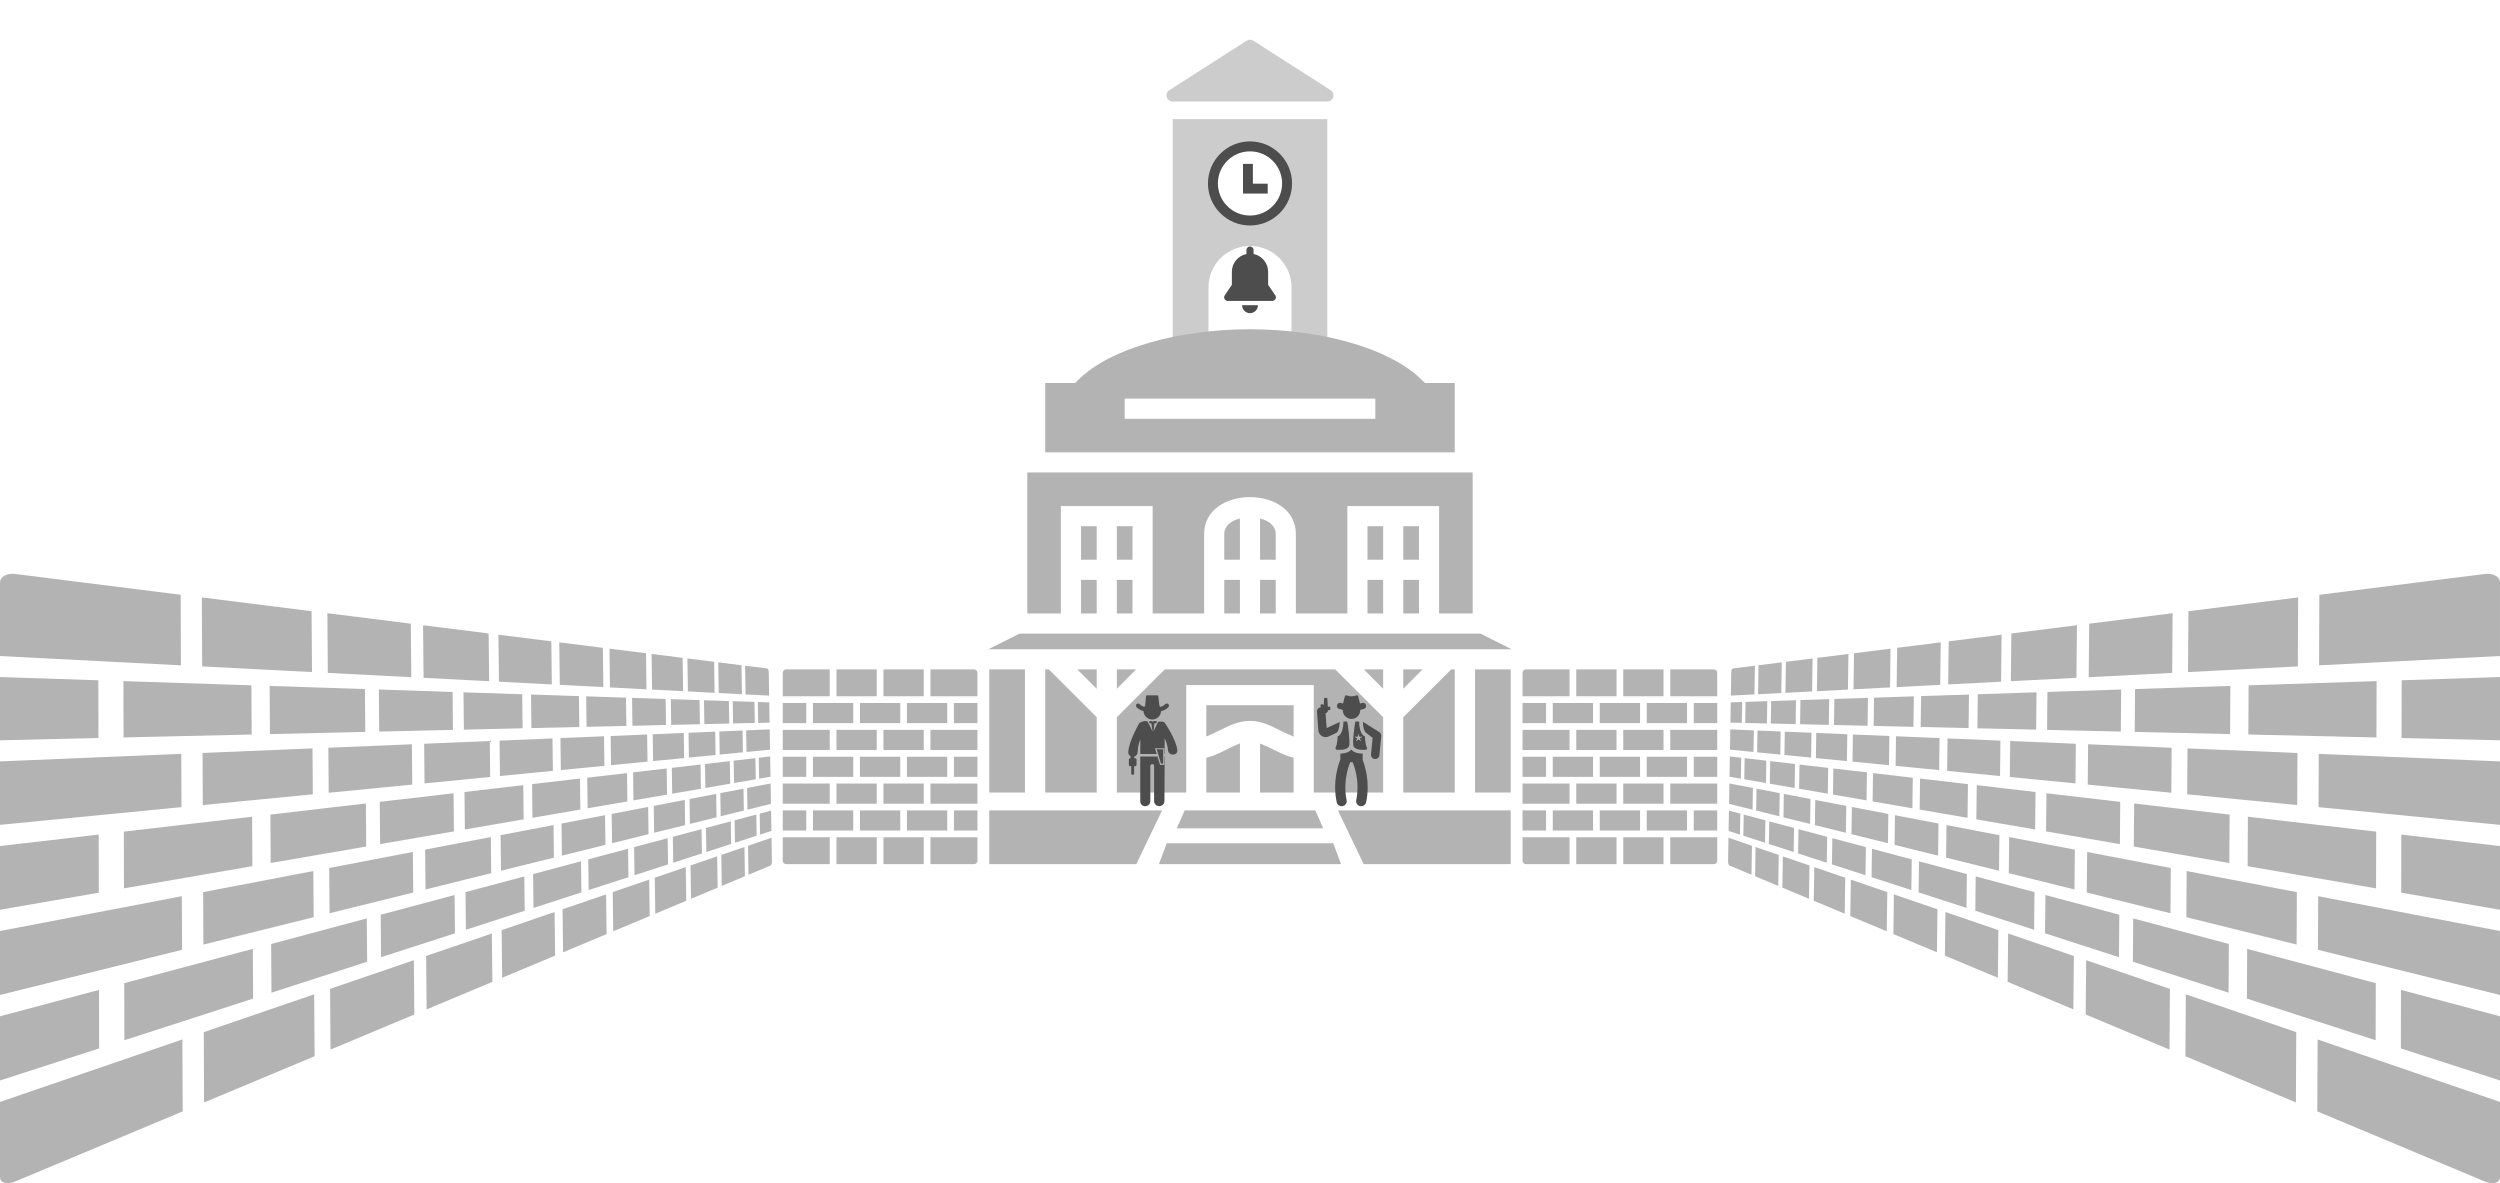 <?xml version="1.0" encoding="UTF-8"?>
<!DOCTYPE svg PUBLIC "-//W3C//DTD SVG 1.1//EN" "http://www.w3.org/Graphics/SVG/1.1/DTD/svg11.dtd">
<!-- Creator: CorelDRAW 2021 (64-Bit) -->
<svg xmlns="http://www.w3.org/2000/svg" xml:space="preserve" width="2282px" height="1080px" version="1.1" style="shape-rendering:geometricPrecision; text-rendering:geometricPrecision; image-rendering:optimizeQuality; fill-rule:evenodd; clip-rule:evenodd"
viewBox="0 0 2280.63 1079.35"
 xmlns:xlink="http://www.w3.org/1999/xlink"
 xmlns:xodm="http://www.corel.com/coreldraw/odm/2003">
 <defs>
  <style type="text/css">
   <![CDATA[
    .fil3 {fill:none}
    .fil1 {fill:#4D4D4D;fill-rule:nonzero}
    .fil2 {fill:#B3B3B3;fill-rule:nonzero}
    .fil0 {fill:#CCCCCC;fill-rule:nonzero}
   ]]>
  </style>
 </defs>
 <g id="Capa_x0020_1">
  <path class="fil0" d="M1210.82 310.27l0 -201.62 -141.01 0 0 201.62 32.63 0 0 -48.04c0,-20.91 16.96,-37.87 37.87,-37.87 20.92,0 37.88,16.96 37.88,37.87l0 0 0 48.04 32.63 0zm-70.5 -172.25c16.17,0 29.33,13.15 29.33,29.33 0,16.17 -13.16,29.33 -29.33,29.33 -16.18,0 -29.34,-13.16 -29.34,-29.33 0,-16.18 13.16,-29.33 29.34,-29.33zm70.5 -45.38c2.51,0 4.71,-1.65 5.42,-4.06 0.7,-2.4 -0.27,-4.98 -2.38,-6.33l-70.5 -45.13c-1.85,-1.19 -4.23,-1.19 -6.09,0l-70.5 45.13c-2.11,1.35 -3.08,3.93 -2.38,6.33 0.71,2.41 2.91,4.06 5.42,4.06l141.01 0z"/>
  <path class="fil1" d="M1140.32 205.7c21.15,0 38.35,-17.2 38.35,-38.35 0,-21.15 -17.21,-38.36 -38.35,-38.36 -21.15,0 -38.36,17.21 -38.36,38.36 0,21.15 17.21,38.35 38.36,38.35zm0 -67.68c16.17,0 29.33,13.15 29.33,29.33 0,16.17 -13.16,29.33 -29.33,29.33 -16.18,0 -29.34,-13.16 -29.34,-29.33 0,-16.18 13.16,-29.33 29.34,-29.33z"/>
  <polygon class="fil1" points="1156.48,176.58 1156.48,167.56 1142.94,167.56 1142.94,149.51 1133.92,149.51 1133.92,167.56 1133.92,176.58 1142.94,176.58 "/>
  <g id="_1922122374992">
  </g>
  <g id="_1922122380560">
  </g>
  <g id="_1922122382288">
  </g>
  <g id="_1922122367552">
  </g>
  <g id="_1922122366880">
  </g>
  <g id="_1922122921632">
  </g>
  <g id="_1922122922544">
  </g>
  <g id="_1922122922064">
  </g>
  <g id="_1922122922832">
  </g>
  <g id="_1922122935264">
  </g>
  <g id="_1922122933584">
  </g>
  <g id="_1922122935888">
  </g>
  <g id="_1922122935648">
  </g>
  <g id="_1922122934208">
  </g>
  <g id="_1922122935360">
  </g>
  <g id="_1922122941216">
  </g>
  <g id="_1922122942464">
  </g>
  <g id="_1922122940400">
  </g>
  <g id="_1922122945248">
  </g>
  <g id="_1922122942848">
  </g>
  <g id="_1922122944768">
  </g>
  <g id="_1922122944192">
  </g>
  <g id="_1922122943040">
  </g>
  <g id="_1922122944912">
  </g>
  <g id="_1922122945536">
  </g>
  <g id="_1922122943856">
  </g>
  <g id="_1922122947456">
  </g>
  <g id="_1922122947552">
  </g>
  <g id="_1922122946496">
  </g>
  <g id="_1922122946016">
  </g>
  <g id="_1922122946256">
  </g>
  <g id="_1922122917456">
  </g>
  <g id="_1922122917264">
  </g>
  <g id="_1922122915824">
  </g>
  <g id="_1922122917744">
  </g>
  <g id="_1922122915440">
  </g>
  <g id="_1922122915488">
  </g>
  <g id="_1922122916688">
  </g>
  <g id="_1922122919568">
  </g>
  <g id="_1922122499808">
  </g>
  <g id="_1922122499856">
  </g>
  <g id="_1922122500048">
  </g>
  <g id="_1922122501968">
  </g>
  <g id="_1922122506624">
  </g>
  <g id="_1922122480224">
  </g>
  <path class="fil2" d="M1459.38 659.67l36.75 0 0 -18.37 -36.75 0 0 18.37zm-21.43 -24.5l36.74 0 0 -24.49 -36.74 0 0 24.49zm-21.44 122.49l36.75 0 0 -18.37 -36.75 0 0 18.37zm-27.56 -97.99l21.43 0 0 -18.37 -21.43 0 0 18.37zm91.87 -24.5l36.74 0 0 -24.49 -36.74 0 0 24.49zm0 49l36.74 0 0 -18.37 -36.74 0 0 18.37zm21.43 -24.5l36.75 0 0 -18.37 -36.75 0 0 18.37zm-64.3 73.5l36.74 0 0 -18.38 -36.74 0 0 18.38zm107.18 24.49l21.43 0 0 -18.37 -21.43 0 0 18.37zm-156.18 27.57c0,1.69 1.37,3.06 3.06,3.06l39.81 0 0 -24.5 -42.87 0 0 21.44zm134.74 3.06l39.81 0c1.69,0 3.06,-1.37 3.06,-3.06l0 -21.44 -42.87 0 0 24.5zm-85.74 0l36.74 0 0 -24.5 -36.74 0 0 24.5zm-6.13 -177.61l-39.81 0c-1.69,0 -3.06,1.37 -3.06,3.06l0 21.44 42.87 0 0 -24.5zm49 177.61l36.74 0 0 -24.5 -36.74 0 0 24.5zm64.31 -79.62l21.43 0 0 -18.37 -21.43 0 0 18.37zm21.43 -94.93c0,-1.69 -1.37,-3.06 -3.06,-3.06l-39.81 0 0 24.5 42.87 0 0 -21.44zm-150.05 45.93l36.75 0 0 -18.37 -36.75 0 0 18.37zm64.31 73.5l36.74 0 0 -18.38 -36.74 0 0 18.38zm-21.44 24.49l36.75 0 0 -18.37 -36.75 0 0 18.37zm64.31 -24.49l42.87 0 0 -18.38 -42.87 0 0 18.38zm-21.44 24.49l36.75 0 0 -18.37 -36.75 0 0 18.37zm-113.3 -24.49l42.87 0 0 -18.38 -42.87 0 0 18.38zm0 24.49l21.43 0 0 -18.37 -21.43 0 0 18.37zm156.18 -97.99l21.43 0 0 -18.37 -21.43 0 0 18.37zm-156.18 49l21.43 0 0 -18.37 -21.43 0 0 18.37zm0 -24.5l42.87 0 0 -18.37 -42.87 0 0 18.37zm70.43 24.5l36.75 0 0 -18.37 -36.75 0 0 18.37zm-42.87 0l36.75 0 0 -18.37 -36.75 0 0 18.37zm85.74 0l36.75 0 0 -18.37 -36.75 0 0 18.37zm-64.3 -24.5l36.74 0 0 -18.37 -36.74 0 0 18.37zm85.74 0l42.87 0 0 -18.37 -42.87 0 0 18.37z"/>
  <path class="fil2" d="M784.5 659.67l36.75 0 0 -18.37 -36.75 0 0 18.37zm-21.43 -24.5l36.74 0 0 -24.49 -36.74 0 0 24.49zm-21.44 122.49l36.75 0 0 -18.37 -36.75 0 0 18.37zm-27.56 -97.99l21.44 0 0 -18.37 -21.44 0 0 18.37zm91.87 -24.5l36.75 0 0 -24.49 -36.75 0 0 24.49zm0 49l36.75 0 0 -18.37 -36.75 0 0 18.37zm21.43 -24.5l36.75 0 0 -18.37 -36.75 0 0 18.37zm-64.3 73.5l36.74 0 0 -18.38 -36.74 0 0 18.38zm107.18 24.49l21.43 0 0 -18.37 -21.43 0 0 18.37zm-156.18 27.57c0,1.69 1.37,3.06 3.06,3.06l39.81 0 0 -24.5 -42.87 0 0 21.44zm134.74 3.06l39.81 0c1.69,0 3.06,-1.37 3.06,-3.06l0 -21.44 -42.87 0 0 24.5zm-85.74 0l36.74 0 0 -24.5 -36.74 0 0 24.5zm-6.13 -177.61l-39.81 0c-1.69,0 -3.06,1.37 -3.06,3.06l0 21.44 42.87 0 0 -24.5zm49 177.61l36.75 0 0 -24.5 -36.75 0 0 24.5zm64.31 -79.62l21.43 0 0 -18.37 -21.43 0 0 18.37zm21.43 -94.93c0,-1.69 -1.37,-3.06 -3.06,-3.06l-39.81 0 0 24.5 42.87 0 0 -21.44zm-150.05 45.93l36.75 0 0 -18.37 -36.75 0 0 18.37zm64.31 73.5l36.75 0 0 -18.38 -36.75 0 0 18.38zm-21.44 24.49l36.75 0 0 -18.37 -36.75 0 0 18.37zm64.31 -24.49l42.87 0 0 -18.38 -42.87 0 0 18.38zm-21.44 24.49l36.75 0 0 -18.37 -36.75 0 0 18.37zm-113.3 -24.49l42.87 0 0 -18.38 -42.87 0 0 18.38zm0 24.49l21.44 0 0 -18.37 -21.44 0 0 18.37zm156.18 -97.99l21.43 0 0 -18.37 -21.43 0 0 18.37zm-156.18 49l21.44 0 0 -18.37 -21.44 0 0 18.37zm0 -24.5l42.87 0 0 -18.37 -42.87 0 0 18.37zm70.43 24.5l36.75 0 0 -18.37 -36.75 0 0 18.37zm-42.87 0l36.75 0 0 -18.37 -36.75 0 0 18.37zm85.74 0l36.75 0 0 -18.37 -36.75 0 0 18.37zm-64.3 -24.5l36.74 0 0 -18.37 -36.74 0 0 18.37zm85.74 0l42.87 0 0 -18.37 -42.87 0 0 18.37z"/>
  <path class="fil2" d="M1615.4 660.06l22.68 0.52 0.33 -21.8 -22.68 0.74 -0.33 20.54zm161.83 -35.69l48.26 -2.48 0.47 -42.9 -48.26 6.07 -0.47 39.31zm-26.99 189.72l43.7 14.14 0.36 -30.86 -43.7 -11.65 -0.36 28.37zm84.16 -192.66l59.84 -3.09 0.45 -47.98 -59.82 7.51 -0.47 43.56zm-0.93 87.37l59.88 5.85 0.34 -36.17 -59.87 -2.49 -0.35 32.81zm-58.15 73.57l48.28 11.97 0.36 -32.45 -48.28 -9.24 -0.36 29.72zm-1.08 89.4l48.3 20.2 0.47 -43.45 -48.29 -16.54 -0.48 39.79zm57.23 23.93l59.97 25.09 0.45 -48.69 -59.95 -20.52 -0.47 44.12zm-79.32 -232.51l43.7 1.01 0.35 -30.62 -43.69 1.44 -0.36 28.17zm80.38 133.36l59.92 14.86 0.34 -36.34 -59.91 -11.47 -0.35 32.95zm-30.55 34.28l53.64 17.35 0.35 -34.35 -53.64 -14.31 -0.35 31.31zm0.95 -83.39l53.62 9.25 0.35 -34.2 -53.61 -6.24 -0.36 31.19zm-51.73 -8.93l43.7 7.54 0.35 -30.73 -43.69 -5.09 -0.36 28.28zm25.08 -35.29l48.27 4.71 0.35 -32.31 -48.27 -2 -0.35 29.6zm27.6 -38.84l53.6 1.23 0.34 -34.06 -53.59 1.77 -0.35 31.06zm-113.01 -35.56l33.3 -1.71 0.47 -35.38 -33.3 4.18 -0.47 32.91zm-19.67 159.71l30.61 9.9 0.35 -25.63 -30.61 -8.17 -0.35 23.9zm59.01 -161.74l39.75 -2.04 0.47 -38.78 -39.74 5 -0.48 35.82zm-0.94 71.84l39.74 3.88 0.35 -29.2 -39.74 -1.65 -0.35 26.97zm-40.27 62.34l33.27 8.25 0.36 -26.72 -33.28 -6.37 -0.35 24.84zm-1.06 74.7l33.26 13.91 0.48 -35.76 -33.27 -11.39 -0.47 33.24zm39.3 16.44l39.73 16.62 0.48 -39.23 -39.73 -13.61 -0.48 36.22zm-54.19 -190.73l30.64 0.7 0.35 -25.46 -30.64 1 -0.35 23.76zm55.26 109.33l39.74 9.86 0.36 -29.31 -39.74 -7.61 -0.36 27.06zm-20.97 29.51l36.29 11.74 0.36 -28.01 -36.29 -9.68 -0.36 25.95zm0.95 -69.12l36.29 6.27 0.36 -27.9 -36.29 -4.23 -0.36 25.86zm-36.16 -6.24l30.62 5.28 0.35 -25.55 -30.63 -3.56 -0.34 23.83zm17.81 -30.07l33.28 3.25 0.36 -26.63 -33.29 -1.39 -0.35 24.77zm19.3 -32.58l36.3 0.83 0.35 -27.8 -36.3 1.19 -0.35 25.78zm196.19 -44.44l76.15 -3.92 0.39 -54.46 -76.1 9.56 -0.44 48.82zm-39.84 233.64l67.43 21.81 0.32 -38.75 -67.4 -17.98 -0.35 34.92zm130.43 -238.31l100.19 -5.16 0.28 -62.95 -100.09 12.58 -0.38 55.53zm-0.76 111.5l100.39 9.81 0.21 -47.52 -100.31 -4.17 -0.29 41.88zm55.79 -54.55l116.87 2.68 0.14 -51.39 -116.76 3.84 -0.25 44.87zm-147.39 144.14l76.35 18.92 0.29 -41.29 -76.31 -14.61 -0.33 36.98zm286.52 142.22l90.45 29.25 0 -58.54 -90.34 -24.1 -0.11 53.39zm-76.21 57.47l152.65 63.86c7.69,3.21 14,1.47 14,-3.95l0 -68.57 -166.39 -56.98 -0.26 65.64zm-211.31 -88.4l76.45 31.99 0.4 -55.36 -76.41 -26.17 -0.44 49.54zm90.97 38.06l100.82 42.18 0.29 -64.16 -100.73 -34.49 -0.38 56.47zm196.85 -149.19l90.15 15.56 0 -58.1 -90.03 -10.48 -0.12 53.02zm90.14 -282.93c0,-5.29 -6.23,-8.78 -13.81,-7.83l-150.98 18.98 -0.25 64.38 165.04 -8.5 0 -67.03zm-413.19 134.42l67.29 1.54 0.32 -38.37 -67.27 2.21 -0.34 34.62zm127.07 170.87l100.59 24.94 0.21 -47.81 -100.52 -19.24 -0.28 42.11zm-48.78 40.62l87.29 28.23 0.26 -44.43 -87.24 -23.28 -0.31 39.48zm168.83 -10.86l166.08 41.18 0 -58.33 -165.88 -31.76 -0.2 48.91zm-64.82 44.5l117.44 37.99 0.14 -52.07 -117.34 -31.3 -0.24 45.38zm141.06 -237.71l89.84 2.06 0 -57.69 -89.73 2.96 -0.11 52.67zm-244.24 98.98l87.15 15.04 0.26 -44.18 -87.09 -10.14 -0.32 39.28zm-80.04 -13.82l67.36 11.63 0.32 -38.56 -67.33 -7.84 -0.35 34.77zm183.88 31.74l117.16 20.23 0.14 -51.73 -117.05 -13.62 -0.25 45.12zm-145.85 -74.41l76.26 7.44 0.29 -41.07 -76.21 -3.17 -0.34 36.8zm210.53 20.55l165.56 16.17 0 -57.89 -165.37 -6.88 -0.19 48.6zm-167.68 -68.63l87.01 2 0.26 -43.94 -86.96 2.86 -0.31 39.08zm-343.61 -34.37l21.19 -1.09 0.44 -28.01 -21.2 2.66 -0.43 26.44zm-13.41 129.08l19.76 6.39 0.33 -20.44 -19.77 -5.27 -0.32 19.32zm-11.79 -103.17l10.4 0.24 0.31 -19.06 -10.4 0.35 -0.31 18.47zm78.88 -28.67l28.31 -1.46 0.46 -32.53 -28.31 3.56 -0.46 30.43zm-28.72 1.48l24.36 -1.26 0.45 -30.1 -24.37 3.06 -0.44 28.3zm27.81 59.51l28.29 2.76 0.35 -24.48 -28.3 -1.18 -0.34 22.9zm-28.69 -2.8l24.33 2.37 0.34 -22.65 -24.34 -1.01 -0.33 21.29zm14.27 -28.06l26.21 0.6 0.35 -23.49 -26.22 0.86 -0.34 22.03zm-40.07 78.74l21.14 5.24 0.33 -21.13 -21.14 -4.05 -0.33 19.94zm-25.62 46.49c-0.03,1.72 0.59,3.37 1.39,3.71l19.97 8.35 0.43 -26.4 -21.42 -7.34 -0.37 21.68zm24.65 13.43l21.11 8.83 0.44 -28.25 -21.12 -7.23 -0.43 26.65zm-0.18 -192.05l-20.06 2.52c-0.8,0.1 -1.47,1.55 -1.5,3.25l-0.36 21.53 21.49 -1.11 0.43 -26.19zm53.69 214.44l28.25 11.82 0.47 -32.85 -28.26 -9.68 -0.46 30.71zm-28.64 -11.98l24.29 10.16 0.46 -30.38 -24.3 -8.32 -0.45 28.54zm-33.89 -150.22l19.81 0.46 0.32 -20.34 -19.81 0.65 -0.32 19.23zm63.57 93.17l28.26 7.01 0.35 -24.55 -28.27 -5.42 -0.34 22.96zm-28.67 -7.1l24.31 6.02 0.34 -22.71 -24.32 -4.66 -0.33 21.35zm-13.32 24.32l22.63 7.32 0.34 -21.92 -22.64 -6.04 -0.33 20.64zm26.68 8.63l26.16 8.46 0.35 -23.63 -26.17 -6.98 -0.34 22.15zm-63 -45.26l21.44 5.32 0.32 -19.76 -21.45 -4.1 -0.31 18.54zm-0.42 24.75l10.38 3.35 0.32 -19.15 -10.39 -2.77 -0.31 18.57zm0.83 -49.47l10.4 1.79 0.31 -19.1 -10.39 -1.21 -0.32 18.52zm0.42 -24.69l21.47 2.1 0.32 -19.7 -21.48 -0.9 -0.31 18.5zm36.37 31.04l22.65 3.91 0.34 -21.86 -22.66 -2.64 -0.33 20.59zm-23.31 -4.02l19.79 3.41 0.32 -20.39 -19.79 -2.3 -0.32 19.28zm50.01 8.63l26.19 4.52 0.35 -23.56 -26.2 -3.05 -0.34 22.09zm-38.31 -33.23l21.16 2.06 0.33 -21.07 -21.16 -0.88 -0.33 19.89z"/>
  <path class="fil2" d="M665.23 660.06l-22.68 0.52 -0.33 -21.8 22.68 0.74 0.33 20.54zm-161.83 -35.69l-48.26 -2.48 -0.47 -42.9 48.26 6.07 0.47 39.31zm26.99 189.72l-43.7 14.14 -0.36 -30.86 43.7 -11.65 0.36 28.37zm-84.16 -192.66l-59.84 -3.09 -0.45 -47.98 59.82 7.51 0.47 43.56zm0.93 87.37l-59.88 5.85 -0.34 -36.17 59.87 -2.49 0.35 32.81zm58.15 73.57l-48.28 11.97 -0.36 -32.45 48.28 -9.24 0.36 29.72zm1.08 89.4l-48.3 20.2 -0.47 -43.45 48.29 -16.54 0.48 39.79zm-57.23 23.93l-59.97 25.09 -0.45 -48.69 59.95 -20.52 0.47 44.12zm79.32 -232.51l-43.7 1.01 -0.35 -30.62 43.69 1.44 0.36 28.17zm-80.38 133.36l-59.92 14.86 -0.34 -36.34 59.91 -11.47 0.35 32.95zm30.56 34.28l-53.65 17.35 -0.35 -34.35 53.64 -14.31 0.36 31.31zm-0.96 -83.39l-53.62 9.25 -0.35 -34.2 53.62 -6.24 0.35 31.19zm51.73 -8.93l-43.7 7.54 -0.35 -30.73 43.69 -5.09 0.36 28.28zm-25.08 -35.29l-48.27 4.71 -0.35 -32.31 48.27 -2 0.35 29.6zm-27.6 -38.84l-53.59 1.23 -0.35 -34.06 53.59 1.77 0.35 31.06zm113.01 -35.56l-33.3 -1.71 -0.47 -35.38 33.3 4.18 0.47 32.91zm19.67 159.71l-30.61 9.9 -0.35 -25.63 30.61 -8.17 0.35 23.9zm-59.01 -161.74l-39.75 -2.04 -0.47 -38.78 39.74 5 0.48 35.82zm0.95 71.84l-39.75 3.88 -0.35 -29.2 39.74 -1.65 0.36 26.97zm40.26 62.34l-33.27 8.25 -0.36 -26.72 33.28 -6.37 0.35 24.84zm1.06 74.7l-33.26 13.91 -0.48 -35.76 33.27 -11.39 0.47 33.24zm-39.3 16.44l-39.73 16.62 -0.48 -39.23 39.73 -13.61 0.48 36.22zm54.19 -190.73l-30.64 0.7 -0.35 -25.46 30.64 1 0.35 23.76zm-55.26 109.33l-39.74 9.86 -0.36 -29.31 39.74 -7.61 0.36 27.06zm20.97 29.51l-36.29 11.74 -0.36 -28.01 36.29 -9.68 0.36 25.95zm-0.95 -69.12l-36.29 6.27 -0.36 -27.9 36.3 -4.23 0.35 25.86zm36.16 -6.24l-30.62 5.28 -0.35 -25.55 30.63 -3.56 0.34 23.83zm-17.81 -30.07l-33.28 3.25 -0.36 -26.63 33.29 -1.39 0.35 24.77zm-19.29 -32.58l-36.31 0.83 -0.35 -27.8 36.3 1.19 0.36 25.78zm-196.2 -44.44l-76.15 -3.92 -0.39 -54.46 76.1 9.56 0.44 48.82zm39.84 233.64l-67.43 21.81 -0.32 -38.75 67.4 -17.98 0.35 34.92zm-130.43 -238.31l-100.19 -5.16 -0.28 -62.95 100.09 12.58 0.38 55.53zm0.76 111.5l-100.39 9.81 -0.21 -47.52 100.31 -4.17 0.29 41.88zm-55.79 -54.55l-116.87 2.68 -0.14 -51.39 116.76 3.84 0.25 44.87zm147.39 144.14l-76.35 18.92 -0.29 -41.29 76.31 -14.61 0.33 36.98zm-286.52 142.22l-90.45 29.25 0 -58.54 90.34 -24.1 0.11 53.39zm76.21 57.47l-152.65 63.86c-7.69,3.21 -14,1.47 -14,-3.95l0 -68.57 166.39 -56.98 0.26 65.64zm211.31 -88.4l-76.45 31.99 -0.4 -55.36 76.41 -26.17 0.44 49.54zm-90.97 38.06l-100.82 42.18 -0.29 -64.16 100.73 -34.49 0.38 56.47zm-196.85 -149.19l-90.15 15.56 0 -58.1 90.03 -10.48 0.12 53.02zm-90.14 -282.93c0,-5.29 6.23,-8.78 13.81,-7.83l150.98 18.98 0.25 64.38 -165.04 -8.5 0 -67.03zm413.19 134.42l-67.29 1.54 -0.32 -38.37 67.27 2.21 0.34 34.62zm-127.07 170.87l-100.59 24.94 -0.21 -47.81 100.52 -19.24 0.28 42.11zm48.79 40.62l-87.29 28.23 -0.27 -44.43 87.24 -23.28 0.32 39.48zm-168.84 -10.86l-166.08 41.18 0 -58.33 165.88 -31.76 0.2 48.91zm64.82 44.5l-117.44 37.99 -0.14 -52.07 117.34 -31.3 0.24 45.38zm-141.06 -237.71l-89.84 2.06 0 -57.69 89.73 2.96 0.11 52.67zm244.24 98.98l-87.15 15.04 -0.26 -44.18 87.09 -10.14 0.32 39.28zm80.04 -13.82l-67.36 11.63 -0.32 -38.56 67.33 -7.84 0.35 34.77zm-183.88 31.74l-117.15 20.23 -0.15 -51.73 117.05 -13.62 0.25 45.12zm145.85 -74.41l-76.25 7.44 -0.3 -41.07 76.21 -3.17 0.34 36.8zm-210.53 20.55l-165.56 16.17 0 -57.89 165.37 -6.88 0.19 48.6zm167.68 -68.63l-87.01 2 -0.26 -43.94 86.96 2.86 0.31 39.08zm343.61 -34.37l-21.19 -1.09 -0.43 -28.01 21.19 2.66 0.43 26.44zm13.41 129.08l-19.76 6.39 -0.33 -20.44 19.77 -5.27 0.32 19.32zm11.8 -103.17l-10.41 0.24 -0.31 -19.06 10.4 0.35 0.32 18.47zm-78.89 -28.67l-28.31 -1.46 -0.46 -32.53 28.31 3.56 0.46 30.43zm28.72 1.48l-24.36 -1.26 -0.45 -30.1 24.37 3.06 0.44 28.3zm-27.81 59.51l-28.29 2.76 -0.35 -24.48 28.3 -1.18 0.34 22.9zm28.7 -2.8l-24.34 2.37 -0.34 -22.65 24.34 -1.01 0.34 21.29zm-14.28 -28.06l-26.21 0.6 -0.34 -23.49 26.21 0.86 0.34 22.03zm40.07 78.74l-21.14 5.24 -0.33 -21.13 21.14 -4.05 0.33 19.94zm25.62 46.49c0.03,1.72 -0.59,3.37 -1.39,3.71l-19.97 8.35 -0.43 -26.4 21.42 -7.34 0.37 21.68zm-24.65 13.43l-21.11 8.83 -0.44 -28.25 21.12 -7.23 0.43 26.65zm0.18 -192.05l20.06 2.52c0.8,0.1 1.47,1.55 1.5,3.25l0.36 21.53 -21.49 -1.11 -0.43 -26.19zm-53.69 214.44l-28.25 11.82 -0.47 -32.85 28.26 -9.68 0.46 30.71zm28.64 -11.98l-24.29 10.16 -0.46 -30.38 24.3 -8.32 0.45 28.54zm33.89 -150.22l-19.81 0.46 -0.32 -20.34 19.81 0.65 0.32 19.23zm-63.57 93.17l-28.26 7.01 -0.35 -24.55 28.27 -5.42 0.34 22.96zm28.68 -7.1l-24.32 6.02 -0.34 -22.71 24.32 -4.66 0.34 21.35zm13.31 24.32l-22.63 7.32 -0.34 -21.92 22.64 -6.04 0.33 20.64zm-26.67 8.63l-26.17 8.46 -0.35 -23.63 26.18 -6.98 0.34 22.15zm62.99 -45.26l-21.44 5.32 -0.32 -19.76 21.45 -4.1 0.31 18.54zm0.42 24.75l-10.38 3.35 -0.31 -19.15 10.38 -2.77 0.31 18.57zm-0.83 -49.47l-10.39 1.79 -0.32 -19.1 10.39 -1.21 0.32 18.52zm-0.42 -24.69l-21.47 2.1 -0.32 -19.7 21.48 -0.9 0.31 18.5zm-36.37 31.04l-22.65 3.91 -0.34 -21.86 22.66 -2.64 0.33 20.59zm23.31 -4.02l-19.79 3.41 -0.32 -20.39 19.79 -2.3 0.32 19.28zm-50.01 8.63l-26.19 4.52 -0.35 -23.56 26.2 -3.05 0.34 22.09zm38.31 -33.23l-21.16 2.06 -0.33 -21.07 21.16 -0.88 0.33 19.89z"/>
  <g id="_1922122484976">
  </g>
  <g id="_1922122486752">
  </g>
  <g id="_1922122486416">
  </g>
  <g id="_1922122489296">
  </g>
  <g id="_1922122491360">
  </g>
  <g id="_1922122494480">
  </g>
  <g id="_1922122491648">
  </g>
  <g id="_1922122493376">
  </g>
  <g id="_1922122497408">
  </g>
  <g id="_1922122495440">
  </g>
  <g id="_1922122496976">
  </g>
  <g id="_1922122842816">
  </g>
  <g id="_1922122845888">
  </g>
  <g id="_1922122844544">
  </g>
  <g id="_1922122844832">
  </g>
  <path class="fil1" d="M1133.1 278.41c0,0.02 0,0.03 0,0.05 0,3.98 3.23,7.22 7.22,7.22 3.98,0 7.21,-3.24 7.21,-7.22 0,-0.02 0,-0.03 0,-0.05l-14.43 0zm30.26 -9.02l-6.5 -9.54c0,-2.92 0,-10.06 0,-11.9 0,-8.03 -5.71,-14.72 -13.3,-16.23l0 -3.66c0,-1.8 -1.45,-3.25 -3.24,-3.25 -1.8,0 -3.25,1.45 -3.25,3.25l0 3.66c-7.58,1.51 -13.3,8.2 -13.3,16.23 0,3.14 0,10.08 0,11.9l-6.49 9.54c-0.69,1.01 -0.76,2.31 -0.19,3.38 0.57,1.08 1.68,1.75 2.9,1.75l40.65 0c1.22,0 2.34,-0.67 2.9,-1.75 0.57,-1.07 0.5,-2.37 -0.18,-3.38z"/>
  <path class="fil2" d="M1140.31 300.36c-63.8,0 -127.39,16.89 -156.79,46.3l-2.74 2.7 -27.28 0 0 63.29 373.61 0 0 -63.29 -27.25 0 -2.76 -2.7c-29.4,-29.41 -92.99,-46.3 -156.79,-46.3zm-114.33 63.29l228.66 0 0 18.37 -228.66 0 0 -18.37zm-88.81 67.37l0 128.62 30.62 0 0 -98 83.71 0 0 98 46.96 0 0 -72.48c0,-22.46 20.92,-33.68 41.85,-33.68 20.93,0 41.85,11.22 41.85,33.68l0 72.48 46.96 0 0 -98 83.7 0 0 98 30.62 0 0 -128.62 -406.27 0zm193.95 41.95c-7.96,1.94 -14.29,6.74 -14.29,14.19l0 23.48 14.29 0 0 -37.67zm18.38 0l0 37.67 14.29 0 0 -23.48c0,-7.45 -6.33,-12.25 -14.29,-14.19l0 0zm-163.33 7.05l0 30.62 14.29 0 0 -30.62 -14.29 0zm32.67 0l0 30.62 14.29 0 0 -30.62 -14.29 0zm228.65 0l0 30.62 14.29 0 0 -30.62 -14.29 0zm32.66 0l0 30.62 14.3 0 0 -30.62 -14.3 0zm-293.98 48.99l0 30.63 14.29 0 0 -30.63 -14.29 0zm32.67 0l0 30.63 14.29 0 0 -30.63 -14.29 0zm97.99 0l0 30.63 14.29 0 0 -30.63 -14.29 0zm32.67 0l0 30.63 14.29 0 0 -30.63 -14.29 0zm97.99 0l0 30.63 14.29 0 0 -30.63 -14.29 0zm32.66 0l0 30.63 14.3 0 0 -30.63 -14.3 0zm-350.01 49l-28.58 14.29 477.51 0 -28.58 -14.29 -420.35 0zm-27.68 32.66l0 112.29 32.54 0 0 -112.29 -32.54 0zm51.04 0l0 112.29 46.96 0 0 -68.7 -43.65 -43.59 -3.31 0zm29.3 0l17.66 17.66 0 -17.66 -17.66 0zm36.04 0l0 17.66 17.55 -17.66 -17.55 0zm43.69 0l-43.69 43.59 0 68.7 63.29 0 0 -97.99 116.36 0 0 97.99 63.29 0 0 -68.7 -43.69 -43.59 -155.56 0zm181.69 0l17.56 17.66 0 -17.66 -17.56 0zm35.93 0l0 17.66 17.56 -17.66 -17.56 0zm43.69 0l-43.69 43.59 0 68.7 46.96 0 0 -112.29 -3.27 0zm21.77 0l0 112.29 32.54 0 0 -112.29 -32.54 0zm-245.11 32.67l0 28.48c3.37,-1.33 7.14,-3.06 11.23,-5.11 8.16,-3.98 17.35,-9.08 28.48,-9.08 11.02,-0.1 20,5 28.27,9.08 4.19,2.05 8.07,3.88 11.64,5.21l0 -28.58 -79.62 0zm30.62 34.81c-3.37,1.32 -7.14,3.06 -11.23,5.1 -5.81,2.96 -12.14,6.33 -19.39,7.96l0 31.75 30.62 0 0 -44.81zm18.38 0.1l0 44.71 30.62 0 0 -31.75c-7.35,-1.73 -13.78,-5.1 -19.8,-8.06 -3.88,-1.94 -7.56,-3.57 -10.82,-4.9l0 0zm-247.04 61.04l0 49 134.14 0 23.48 -49 -157.62 0zm178.24 0l-7.15 16.33 133.52 0 -7.15 -16.33 -117.79 0 -1.43 0zm139.84 0l23.48 49 134.13 0 0 -49 -157.61 0zm-156.18 29.99l-7.14 19.01 166.18 0 -7.15 -19.01 -151.89 0z"/>
  <g id="_1922122851744">
   <g>
    <g>
     <path class="fil1" d="M1243.11 693.36l0 -5.88 0 0c-2.63,-0.03 -4.88,-0.4 -6.67,-1.1 -1.57,-0.61 -2.82,-1.49 -3.73,-2.59 -0.91,1.1 -2.17,1.98 -3.74,2.59 -1.69,0.66 -3.79,1.03 -6.25,1.1l0 5.5c-1.68,4.08 -7.3,19.73 -3.32,38.83 0.53,2.5 2.98,4.1 5.47,3.58 2.5,-0.52 4.1,-2.97 3.58,-5.47 -3.88,-18.6 3.24,-34.42 3.3,-34.62l2.18 0c0.17,0.55 7.24,15.71 3.3,34.62 -0.52,2.5 1.08,4.95 3.58,5.47 2.49,0.52 4.94,-1.08 5.46,-3.58 3.88,-18.55 -1.31,-33.85 -3.16,-38.45z"/>
    </g>
   </g>
   <g>
    <g>
     <path class="fil1" d="M1210.26 664.21l-1.03 -13.54c1.2,-0.26 1.99,-1.19 2.16,-2.26 0.04,-0.22 0.03,-0.55 0.03,-0.53 0,-0.01 0,-0.02 0,-0.04l1.4 0c0.43,0 0.78,-0.34 0.78,-0.77l0 -1.64c0,-0.43 -0.35,-0.77 -0.78,-0.77l-1.56 0c-0.14,-3.02 -0.28,-5.96 -0.34,-7.29 -0.02,-0.41 -0.36,-0.73 -0.77,-0.73l-1.47 0c-0.41,0 -0.75,0.32 -0.77,0.73 -0.05,1.11 -0.16,3.35 -0.28,5.81l-1.05 -0.57c-0.66,-0.36 -1.49,-0.12 -1.85,0.54 -0.36,0.67 -0.12,1.5 0.55,1.86l0.17 0.09 -0.05 0.08c-2.33,-0.09 -4.16,1.87 -3.99,4.14l1.28 16.96c0.35,4.66 5.28,7.53 9.51,5.53l7.16 -3.38c2.15,-1.79 2.74,-6.96 2.73,-9.79 -0.29,0.11 0.73,-0.36 -11.83,5.57z"/>
    </g>
   </g>
   <g>
    <g>
     <path class="fil1" d="M1258.32 667.93c-11.32,-7.24 -14.99,-9.44 -14.99,-9.44 -0.05,3.38 0.79,9.15 3.3,10.31l5.53 4.32 -1.44 15.1c-0.22,2.25 1.55,4.22 3.83,4.22 1.96,0 3.64,-1.5 3.83,-3.49l1.67 -17.42c0.14,-1.43 -0.53,-2.82 -1.73,-3.6z"/>
    </g>
   </g>
   <g>
    <g>
     <path class="fil1" d="M1229.02 658.24l-3.52 0c0,0 0.4,11.04 -5.29,13.66 0,0 0.04,6.35 -1.78,10.06 -0.44,0.9 0.18,1.96 1.17,2.03 4.49,0.32 10.96,-0.09 11.36,-4.58 0.45,-5.16 -1.09,-16.18 -1.94,-21.17z"/>
    </g>
   </g>
   <g>
    <g>
     <path class="fil1" d="M1246.98 681.96c-1.81,-3.71 -1.78,-10.06 -1.78,-10.06 -5.69,-2.62 -5.28,-13.66 -5.28,-13.66l-3.53 0c0,0 -2.5,14.68 -1.93,21.17 0.39,4.49 6.87,4.9 11.35,4.58 1,-0.07 1.61,-1.13 1.17,-2.03zm-4.93 -9.22c-0.12,0 -0.23,-0.05 -0.32,-0.13l-1.06 1.04 0.25 1.45c0.03,-0.01 0.05,-0.01 0.08,-0.01 0.25,0 0.46,0.2 0.46,0.45 0,0.26 -0.21,0.46 -0.46,0.46 -0.25,0 -0.46,-0.2 -0.46,-0.46 0,-0.07 0.03,-0.14 0.06,-0.21l-1.31 -0.68 -1.3 0.68c0.03,0.07 0.05,0.14 0.05,0.21 0,0.26 -0.2,0.46 -0.45,0.46 -0.25,0 -0.46,-0.2 -0.46,-0.46 0,-0.25 0.21,-0.45 0.46,-0.45 0.02,0 0.05,0 0.07,0.01l0.25 -1.45 -1.06 -1.04c-0.08,0.08 -0.19,0.13 -0.32,0.13 -0.25,0 -0.45,-0.2 -0.45,-0.45 0,-0.25 0.2,-0.46 0.45,-0.46 0.24,0 0.43,0.18 0.45,0.41l1.46 -0.21 0.65 -1.33c-0.15,-0.07 -0.25,-0.22 -0.25,-0.4 0,-0.25 0.2,-0.46 0.45,-0.46 0.25,0 0.46,0.21 0.46,0.46 0,0.18 -0.11,0.33 -0.26,0.4l0.66 1.33 1.45 0.21c0.03,-0.23 0.22,-0.41 0.45,-0.41 0.25,0 0.46,0.21 0.46,0.46 0,0.25 -0.21,0.45 -0.46,0.45z"/>
    </g>
   </g>
   <g>
    <g>
     <path class="fil1" d="M1246.14 643.14c-0.46,-1.5 -2.05,-2.35 -3.56,-1.88 -0.62,0.19 -1.25,0.36 -1.89,0.51l-1.78 -6.66c-0.15,-0.56 -0.71,-0.89 -1.27,-0.76l-3.32 0.76c-0.92,0.22 -1.89,0.22 -2.81,0l-3.32 -0.76c-0.56,-0.13 -1.12,0.2 -1.27,0.76l-1.78 6.66c-0.63,-0.15 -1.27,-0.32 -1.89,-0.51 -1.5,-0.46 -3.1,0.38 -3.56,1.88 -0.46,1.5 0.38,3.09 1.88,3.55 1.12,0.35 2.24,0.64 3.37,0.88 -0.17,4.57 3.49,8.29 7.98,8.29 4.46,0 8.14,-3.71 7.97,-8.29 1.13,-0.24 2.25,-0.53 3.37,-0.88 1.5,-0.46 2.34,-2.05 1.88,-3.55z"/>
    </g>
   </g>
   <g>
   </g>
   <g>
   </g>
   <g>
   </g>
   <g>
   </g>
   <g>
   </g>
   <g>
   </g>
   <g>
   </g>
   <g>
   </g>
   <g>
   </g>
   <g>
   </g>
   <g>
   </g>
   <g>
   </g>
   <g>
   </g>
   <g>
   </g>
   <g>
   </g>
  </g>
  <g id="_1922122429088">
   <g>
    <g>
     <path class="fil1" d="M1061.92 658.69l-0.01 -0.05c-0.14,-0.03 -0.25,-0.04 -0.38,-0.07 -0.25,-0.07 -0.49,-0.11 -0.74,-0.13 -3.05,-0.47 -4.28,0.05 -4.28,0.05l-4.26 8.76 -0.02 0.05 0.01 -0.05 -0.87 -0.08 0.88 0 -0.01 0.08 0.01 0c0,-0.03 0,-0.06 0,-0.08l0 0 0.87 -7.4 2.06 0 0 -2.01 -2.77 0 0 0.38 -1.78 0 0 -0.38 -2.07 0 0 2.01 1.73 0 1.05 7.53c0,0 -4.19,-9.14 -4.56,-9 0,0 -1.53,-1.77 -7.26,1.11 -0.24,0.27 -0.41,0.58 -0.55,0.91 -0.05,0.06 -9.39,16.29 -9.7,25.92 -0.06,1.82 0.84,3.03 2.08,3.64l0 1.83c-0.07,-0.02 -0.15,-0.04 -0.22,-0.04 -0.74,0 -1.33,0.6 -1.33,1.34l0 4.68c0,0.73 0.59,1.33 1.33,1.33 0.32,0 0.61,-0.12 0.84,-0.3l0 7.18c0,0.47 0.59,0.86 1.32,0.86 0.74,0 1.33,-0.39 1.33,-0.86l0 -7.2c0.23,0.2 0.52,0.32 0.85,0.32 0.74,0 1.34,-0.6 1.34,-1.33l0 -4.68c0,-0.74 -0.6,-1.34 -1.34,-1.34 -0.24,0 -0.47,0.07 -0.66,0.19l0 -1.72c1.58,-0.48 2.92,-1.77 2.99,-3.9 0.13,-4.06 0.97,-8 2.46,-11.69l-0.03 13.31 14.99 0 -1.6 -5.28 8.44 0 0 5.28 0.38 0c0.01,-4.74 0.02,-10.26 0.02,-14.31 1.62,3.35 2.68,6.95 3.01,10.75 0.47,5.44 9.01,5.48 8.53,0 -0.81,-9.33 -11.56,-25.39 -12.08,-25.61z"/>
     <path class="fil1" d="M1062.06 697.74l-3.83 0 -2.3 -7.58 -15.71 0 -0.02 9.85 0 30.88c0,2.54 1.86,4.6 4.46,4.6 2.62,0 4.73,-2.06 4.73,-4.6l0 -32.17c0,0 0.15,-1.63 1.81,-1.65 1.67,-0.02 1.62,1.57 1.62,1.57l0 32.16c0,2.54 2.12,4.6 4.73,4.6 2.61,0 4.73,-2.06 4.73,-4.6l0.15 -33.19c0,-0.12 0.01,-3.26 0.01,-7.45l-0.38 0 0 7.58z"/>
     <polygon class="fil1" points="1061.1,696.57 1061.1,683.54 1055.17,683.54 1059.12,696.57 "/>
     <path class="fil1" d="M1043.15 648.69c0.18,4.28 3.69,7.69 8.01,7.69 4.3,0 7.8,-3.37 8.02,-7.61 4.04,-0.71 6.63,-3.58 6.75,-3.72 0.72,-0.81 0.64,-2.05 -0.17,-2.78 -0.8,-0.72 -2.05,-0.65 -2.78,0.15 -0.02,0.03 -1.87,2.02 -4.57,2.46 -0.23,-0.47 -0.5,-0.92 -0.81,-1.34 0,-0.01 0.01,-0.02 0.01,-0.03l-0.99 -8.6c0,-0.33 -0.35,-0.59 -0.78,-0.59l-9.59 0c-0.43,0 -0.78,0.26 -0.78,0.59l-0.79 8.6c0,0.02 0.02,0.04 0.02,0.07 -0.28,0.39 -0.53,0.8 -0.75,1.24 -2.49,-0.55 -4.19,-2.35 -4.24,-2.4 -0.72,-0.81 -1.96,-0.88 -2.78,-0.16 -0.81,0.72 -0.89,1.97 -0.16,2.79 0.12,0.14 2.55,2.82 6.38,3.64z"/>
    </g>
   </g>
   <g>
   </g>
   <g>
   </g>
   <g>
   </g>
   <g>
   </g>
   <g>
   </g>
   <g>
   </g>
   <g>
   </g>
   <g>
   </g>
   <g>
   </g>
   <g>
   </g>
   <g>
   </g>
   <g>
   </g>
   <g>
   </g>
   <g>
   </g>
   <g>
   </g>
  </g>
  <rect class="fil3" x="1069.84" width="140.95" height="118.88"/>
  <rect class="fil3" width="2280.63" height="1079.35"/>
 </g>
</svg>
